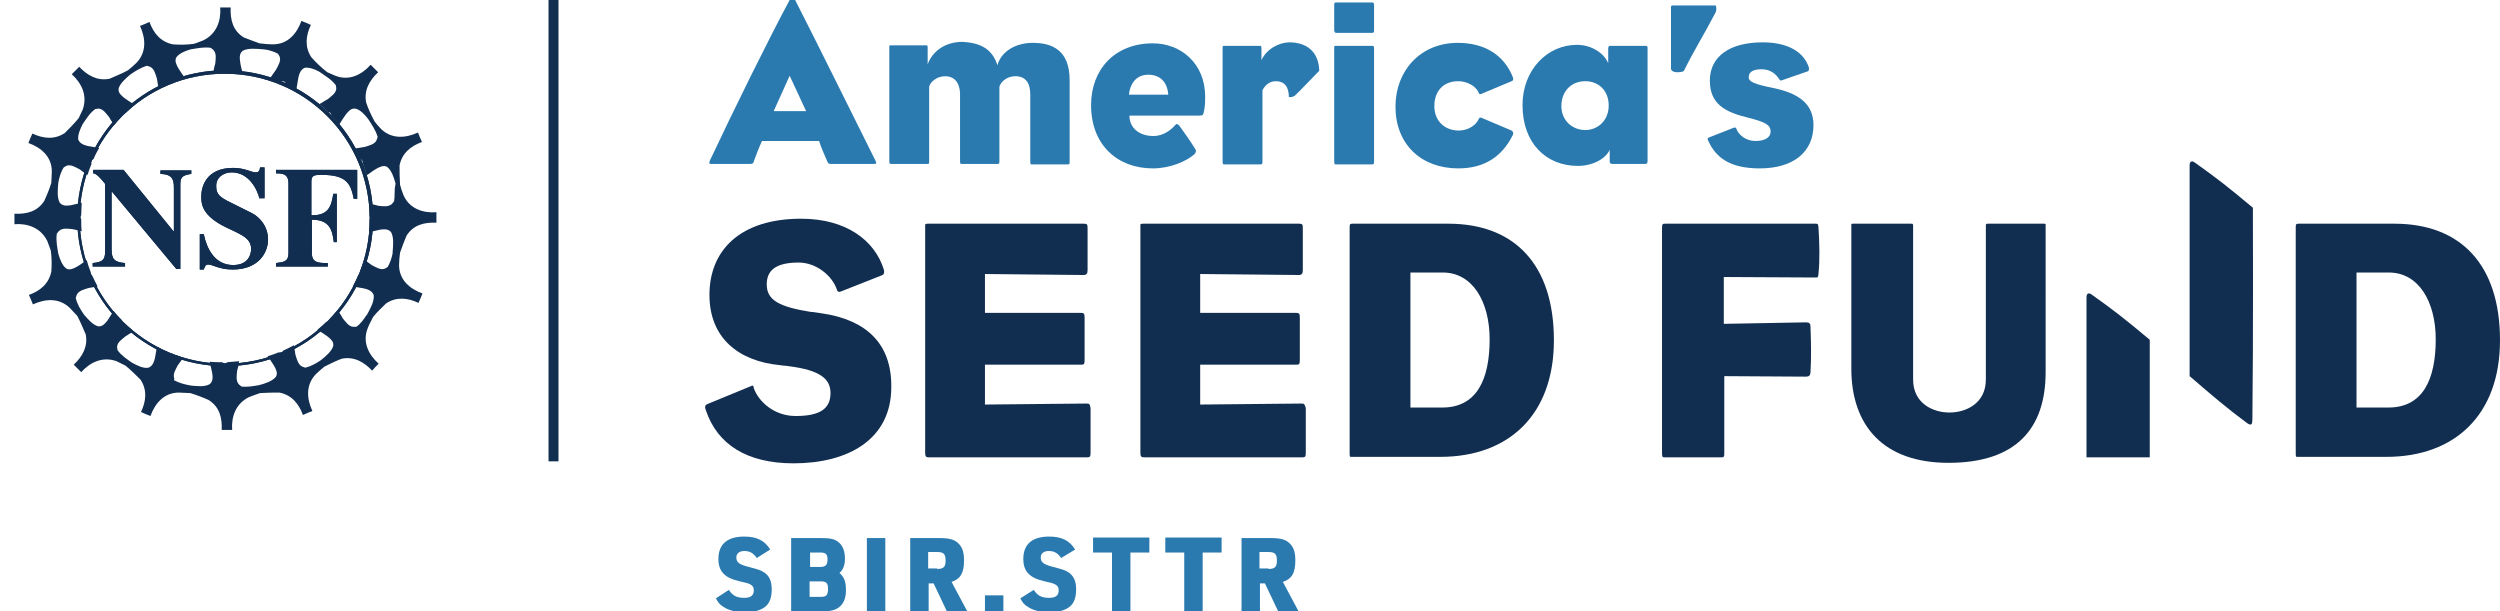 <?xml version="1.0" encoding="utf-8"?>
<!-- Generator: Adobe Illustrator 19.2.1, SVG Export Plug-In . SVG Version: 6.00 Build 0)  -->
<svg version="1.1" id="Layer_1" xmlns="http://www.w3.org/2000/svg" xmlns:xlink="http://www.w3.org/1999/xlink" x="0px" y="0px"
	 viewBox="0 0 501.8 122.7" style="enable-background:new 0 0 501.8 122.7;" xml:space="preserve">
<style type="text/css">
	.st0{fill:#2A7AB0;}
	.st1{fill:#112E51;}
	.st2{fill:none;stroke:#112E51;stroke-width:2;stroke-miterlimit:10;}
</style>
<g>
	<path class="st0" d="M146.3,118.4c0.7,1.1,1.5,1.6,3.1,1.6c1.3,0,1.9-0.5,1.9-1.5c0-0.8-0.4-1.2-1.5-1.5c-2.6-0.6-3.1-0.8-3.9-1.3
		c-1.2-0.8-1.7-1.9-1.7-3.5c0-3,1.8-4.5,5.2-4.5c2.5,0,4.1,0.8,5.2,2.6l-2.7,1.7c-0.7-1-1.4-1.4-2.5-1.4c-1,0-1.6,0.5-1.6,1.3
		c0,1,0.6,1.4,2.5,1.9c1.9,0.5,2.3,0.6,3.1,1.1c1,0.7,1.5,1.7,1.5,3.4c0,1.6-0.4,2.7-1.2,3.4c-0.9,0.8-2.4,1.2-4.2,1.2
		c-1.7,0-3.3-0.4-4.3-1.1c-0.7-0.4-1.1-0.9-1.5-1.7L146.3,118.4z"/>
	<path class="st0" d="M158.9,108h5.9c1.9,0,2.8,0.2,3.6,0.9c0.8,0.7,1.2,1.8,1.2,3.2c0,1.4-0.4,2.3-1.1,2.9c1,0.9,1.3,1.8,1.3,3.5
		c0,1.6-0.5,2.7-1.4,3.4c-0.8,0.6-1.7,0.8-3.4,0.8h-6.2V108z M164.6,113.8c1.1,0,1.5-0.4,1.5-1.5c0-1.1-0.4-1.4-1.5-1.4h-2v2.9
		H164.6z M164.8,119.8c1.1,0,1.4-0.4,1.4-1.6c0-1.2-0.4-1.5-1.4-1.5h-2.3v3.1H164.8z"/>
	<path class="st0" d="M174,108h3.7v14.7H174V108z"/>
	<path class="st0" d="M186.4,122.7h-3.7V108h5.8c2.1,0,3.1,0.3,3.9,1.1c0.8,0.8,1.1,1.8,1.1,3.4c0,2.5-0.7,3.7-2.5,4.3l3.2,6h-4.1
		l-2.7-5.7h-1V122.7z M188.1,114.2c1.3,0,1.7-0.4,1.7-1.7c0-1.3-0.4-1.7-1.7-1.7h-1.8v3.3H188.1z"/>
	<path class="st0" d="M197.7,119.5h3.7v3.2h-3.7V119.5z"/>
	<path class="st0" d="M207.5,118.4c0.7,1.1,1.5,1.6,3.1,1.6c1.3,0,1.9-0.5,1.9-1.5c0-0.8-0.4-1.2-1.5-1.5c-2.6-0.6-3.1-0.8-3.9-1.3
		c-1.2-0.8-1.7-1.9-1.7-3.5c0-3,1.8-4.5,5.2-4.5c2.5,0,4.1,0.8,5.2,2.6L213,112c-0.7-1-1.4-1.4-2.5-1.4c-1,0-1.6,0.5-1.6,1.3
		c0,1,0.6,1.4,2.5,1.9c1.9,0.5,2.3,0.6,3.1,1.1c1,0.7,1.5,1.7,1.5,3.4c0,1.6-0.4,2.7-1.2,3.4c-0.9,0.8-2.4,1.2-4.2,1.2
		c-1.7,0-3.3-0.4-4.3-1.1c-0.7-0.4-1.1-0.9-1.5-1.7L207.5,118.4z"/>
	<path class="st0" d="M223.2,110.9h-3.8v-3h11.3v3h-3.8v11.8h-3.7V110.9z"/>
	<path class="st0" d="M237.7,110.9h-3.8v-3h11.3v3h-3.8v11.8h-3.7V110.9z"/>
	<path class="st0" d="M252.9,122.7h-3.7V108h5.8c2.1,0,3.1,0.3,3.9,1.1c0.8,0.8,1.1,1.8,1.1,3.4c0,2.5-0.7,3.7-2.5,4.3l3.2,6h-4.1
		l-2.7-5.7h-1V122.7z M254.6,114.2c1.3,0,1.7-0.4,1.7-1.7c0-1.3-0.4-1.7-1.7-1.7h-1.8v3.3H254.6z"/>
</g>
<g>
	<path class="st0" d="M152.9,28.4c-0.6,1.3-1.2,2.9-1.6,4c-0.1,0.4-0.2,0.5-0.8,0.5c-3.1,0-4.7,0-7.8,0c-0.4,0-0.4-0.2-0.2-0.7
		c4.9-10.4,11.7-24.2,16-32.2c0-0.1,1.1-0.1,1.1,0c4.5,8.8,10.9,21.8,16.1,32.2c0.3,0.6,0.2,0.7-0.2,0.7c-2.3,0-5.2,0-8.8,0
		c-0.2,0-0.4,0-0.6-0.4c-0.6-1.3-1.3-3-1.7-4.2H152.9z M161.8,22.3l-3.3-7.1l-3.2,7.1H161.8z"/>
	<path class="st0" d="M200.2,13.1c0.8-2.9,3.8-4.5,7.1-4.5c3.8,0,7.4,1.4,7.4,7.5v16.2c0,0.6,0,0.7-0.4,0.7c-2.6,0-4.5,0-7.1,0
		c-0.3,0-0.4,0-0.4-0.5V19c0-2.3-0.9-3.7-3-3.7c-1.7,0-2.9,1.1-3.2,2.1v14.8c0,0.6,0,0.7-0.4,0.7c-2.6,0-4.5,0-7.1,0
		c-0.3,0-0.4,0-0.4-0.5V19c0-2.6-1.3-3.7-3-3.7c-1.7,0-3,1.2-3.2,2.1v15c0,0.4,0,0.5-0.3,0.5c-2.5,0-4.7,0-7.3,0
		c-0.3,0-0.4,0-0.4-0.7c0-8.6,0-13.8,0-22.5c0-0.6,0-0.6,0.3-0.6c2.5,0,4.6,0,7,0c0.4,0,0.4,0,0.4,0.6v3.2c1-2.7,3.6-4.5,7-4.5
		C196.9,8.6,199.2,9.9,200.2,13.1z"/>
	<path class="st0" d="M241.9,19.4c0,1.6-0.1,2.4-0.3,3.2c-0.1,0.5-0.2,0.6-0.9,0.6c-4.1,0-14,0-14,0c0,2.5,2,4.1,4.8,4.1
		c2.2,0,3.7-1.4,4.5-2.3c0.1-0.2,0.4-0.1,0.7,0.2c1,1.4,2.3,3.2,3.2,4.7c0.3,0.4,0.1,0.8-0.2,1.1c-1.5,1.3-4.7,2.8-8.3,2.8
		c-7.1,0-12.4-4.7-12.4-12.7c0-7.1,4.7-12.4,12.4-12.4C237,8.7,241.9,12.7,241.9,19.4z M234.5,19c-0.2-2.5-1.6-4-4-4
		c-2.6,0-3.7,2-3.9,4H234.5z"/>
	<path class="st0" d="M253.4,18.1v14.4c0,0.4-0.1,0.5-0.4,0.5c-2.6,0-4.5,0-7.2,0c-0.3,0-0.4,0-0.4-0.7c0-8.6,0-13.8,0-22.5
		c0-0.6,0-0.6,0.4-0.6c2.7,0,4.4,0,7,0c0.3,0,0.4,0,0.4,0.6v2.3c1-2.3,3.6-3.6,5.6-3.6c3.5,0,5.9,1.9,6,5.7c-1,1-4.3,4.5-4.9,5
		c-0.2,0.2-0.7,0.3-1.2,0.3c0-2.1-0.9-3.2-2.6-3.2C254.7,16.3,253.9,17.2,253.4,18.1z"/>
	<path class="st0" d="M275.8,6.1c0,0.4-0.1,0.5-0.4,0.5c-2.6,0-4.5,0-7.2,0c-0.3,0-0.4-0.3-0.4-0.6V1.1c0-0.3,0-0.6,0.3-0.6
		c2.4,0,5.1,0,7.2,0c0.4,0,0.5,0,0.5,0.6V6.1z M275.8,32.5c0,0.4-0.1,0.5-0.4,0.5c-2.6,0-4.5,0-7.2,0c-0.3,0-0.4,0-0.4-0.7
		c0-8.6,0-13.8,0-22.5c0-0.6,0-0.6,0.3-0.6c2.7,0,4.6,0,7.2,0c0.4,0,0.5,0,0.5,0.6V32.5z"/>
	<path class="st0" d="M303.4,26.2c0.3,0.2,0.4,0.5,0.3,0.8c-2.1,4.3-5.6,6.8-11,6.8c-7.4,0-12.6-4.8-12.6-12.4
		c0-7.2,5-12.8,12.5-12.8c5.2,0,9.3,2.3,11.1,7c0.1,0.4,0,0.6-0.3,0.7l-6.2,2.6c-0.2,0-0.3,0-0.4-0.3c-0.6-1.4-2.4-2.3-4.1-2.3
		c-3.1,0-4.8,2.1-4.8,5c0,3,2.1,4.9,4.9,4.9c1.9,0,3.5-1.1,4-2.3c0.1-0.3,0.3-0.4,0.7-0.2L303.4,26.2z"/>
	<path class="st0" d="M323.3,29.6c-0.8,2.4-3.8,3.7-6.6,3.7c-6.3,0-11.1-4.5-11.1-12.2c0-7.1,5-12.1,10.9-12.1
		c3.2,0,5.6,1.9,6.3,3.7V9.8c0-0.4,0.1-0.6,0.4-0.6c2.7,0,4.6,0,7.2,0c0.2,0,0.3,0.2,0.3,0.4c0,9,0,14,0,22.6c0,0.5-0.1,0.7-0.4,0.7
		c-1.3,0-5.9,0-6.7,0c-0.3,0-0.5-0.2-0.5-0.4V29.6z M313.4,21.3c0,2.9,2.2,4.8,4.8,4.8c2.6,0,4.7-2,4.7-4.9c0-3.1-2.1-4.9-4.7-4.9
		C315.3,16.3,313.4,18.4,313.4,21.3z"/>
	<path class="st0" d="M338,14.2c-0.1,0.2-0.7,0.3-1.4,0.3c-0.8,0-1.2-0.4-1.2-0.7c0-5.8,0-6.6,0-12.2c0-0.5,0.1-0.5,0.3-0.5
		c3.4,0,6,0,8.6,0c0.3,0,0.2,1.1,0.1,1.3C341.9,7.2,340.3,9.6,338,14.2z"/>
	<path class="st0" d="M343,27.6l5.1-2c0.2,0,0.4,0,0.4,0.2c0.5,1.4,2.1,2.5,3.8,2.5c2.1,0,3.1-0.8,3.1-1.9c0-1.3-1-1.9-4.6-2.8
		c-4.5-1.1-7.6-2.7-7.6-7.4c0-4.9,4-7.7,10.6-7.7c5.2,0,8.3,2,9.3,5.1c0,0.3,0,0.6-0.2,0.7l-5.2,1.8c-0.3,0.1-0.3,0.1-0.5-0.1
		c-0.8-1.3-2-2.1-3.6-2.1c-1.8,0-2.6,0.6-2.6,1.6c0,0.9,1.1,1.4,5.1,2.2c4.7,1,7.9,3,7.9,7.4c0,5.3-3.9,8.7-10.8,8.7
		c-6,0-8.8-2.2-10.3-5.5C342.7,28,342.7,27.7,343,27.6z"/>
</g>
<path class="st1" d="M165,62.9c-0.9-0.1-1.7-0.3-2.3-0.3c-6.2-1-8.8-2.3-8.8-5.5c0-2.6,1.5-4.4,6.4-4.4c3.6,0,6.8,2.7,7.7,5.5
	c0.1,0.3,0.3,0.5,0.8,0.3l8.1-3.2c0.4-0.1,0.7-0.4,0.5-1.2c-1.8-5.8-7.5-10.2-16.6-10.2c-12.2,0-18.4,6.3-18.4,15.3
	c0,8.6,5.8,13.3,14.2,14.1c0.5,0.1,1.2,0.1,1.7,0.2c6.4,0.8,8.4,2.6,8.4,5.4c0,3.2-2.2,4.6-7,4.6c-4.4,0-7.5-3-8.4-5.6
	c-0.1-0.6-0.1-0.6-0.8-0.3l-8.5,3.5c-0.5,0.2-0.6,0.6-0.3,1.3c2.3,6.8,8.2,10.6,17.6,10.6c10.8,0,19.6-4.7,19.6-15.3
	C179,68.9,173.8,64.2,165,62.9z"/>
<path class="st1" d="M217.9,81l-20.2,0.2v-8H217c0.6,0,0.7-0.1,0.7-1c0-2.8,0-5,0-8.4c0-0.8-0.1-1-0.7-1h-19.3V55l19.8,0.2
	c0.6,0,0.8-0.3,0.8-1c0-3,0-5,0-8.4c0-0.8-0.1-0.9-0.8-0.9h-31.2c-0.7,0-0.6,0.1-0.6,0.7c0,13.3,0,33.1,0,45.2c0,0.8,0.1,1,0.8,1
	h31.6c0.7,0,0.8-0.1,0.8-1c0-2.8,0-5.5,0-8.9C218.7,81,218.7,81,217.9,81z"/>
<path class="st1" d="M261.1,81l-20.2,0.2v-8h19.3c0.6,0,0.7-0.1,0.7-1c0-2.8,0-5,0-8.4c0-0.8-0.1-1-0.7-1h-19.3V55l19.8,0.2
	c0.6,0,0.8-0.3,0.8-1c0-3,0-5,0-8.4c0-0.8-0.1-0.9-0.8-0.9h-31.2c-0.7,0-0.6,0.1-0.6,0.7c0,13.3,0,33.1,0,45.2c0,0.8,0.1,1,0.8,1
	h31.6c0.7,0,0.8-0.1,0.8-1c0-2.8,0-5.5,0-8.9C261.8,81,261.8,81,261.1,81z"/>
<path class="st1" d="M290.7,44.9h-19.2c-0.5,0-0.6,0.1-0.6,0.7c0,8.6,0,15.6,0,22.5c0,7.1,0,14.2,0,23c0,0.7,0.1,0.6,0.6,0.6h17.6
	c13.7,0,22.8-8.4,22.8-23.4C311.9,53.1,304,44.9,290.7,44.9z M289.5,81.8h-6.4V54.7h6.5c6,0,9.4,5.9,9.4,13.4
	C299,76.2,296.4,81.8,289.5,81.8z"/>
<path class="st1" d="M364.5,44.9h-30.3c-0.5,0-0.6,0.1-0.6,0.9c0,15.3,0,31.8,0,45c0,1,0.1,1,0.6,1h11.3c0.6,0,0.6-0.2,0.6-1
	c0-5,0-15.3,0-15.3l16.3,0.1c0.6,0,0.9-0.1,1-0.8c0.2-3.3,0.1-6.4,0-9.3c0-0.6-0.3-0.8-0.9-0.8L346,65v-9.4l18.4,0.1
	c0.6,0,0.5-0.1,0.6-0.7c0.3-2.7,0.2-6.4,0-9.4C364.9,45.1,365,44.9,364.5,44.9z"/>
<path class="st1" d="M410.3,44.9c-3.7,0-8,0-11.3,0c-0.4,0-0.4,0.1-0.4,0.5v30.8c0,4.7-3.9,6.6-7.3,6.6c-3.4,0-7.3-1.9-7.3-6.6V45.5
	c0-0.6,0-0.6-0.5-0.6c-3.3,0-7.8,0-11.6,0c-0.3,0-0.3,0-0.3,0.4v28.7c0,11.4,6.4,18.9,19.5,18.9c13.7,0,19.5-7,19.5-18.2V45.4
	C410.6,44.9,410.6,44.9,410.3,44.9z"/>
<path class="st1" d="M480.6,44.9h-19.2c-0.5,0-0.6,0.1-0.6,0.7c0,8.6,0,15.6,0,22.5c0,7.1,0,14.2,0,23c0,0.7,0.1,0.6,0.6,0.6H479
	c13.7,0,22.8-8.4,22.8-23.4C501.8,53.1,493.9,44.9,480.6,44.9z M479.4,81.8H473V54.7h6.5c6,0,9.4,5.9,9.4,13.4
	C488.9,76.2,486.3,81.8,479.4,81.8z"/>
<path class="st1" d="M452.2,41.7c-5-4.2-7.6-6.2-11.7-9.1c-0.4-0.3-1-0.4-1,0.6c0,1,0,42.3,0,42.3c4.9,4.2,7.2,6.2,11.5,9.4
	c1,0.7,1.1,0.2,1.1-0.9C452.3,68.1,452.2,41.7,452.2,41.7z"/>
<path class="st1" d="M431.5,91.8c0-12.3,0-23.6,0-23.6c-5-4.2-7.6-6.2-11.7-9.1c-0.4-0.3-1-0.4-1,0.6c0,0.7,0,19.7,0,32.1H431.5z"/>
<line class="st2" x1="111.1" y1="0" x2="111.1" y2="92.6"/>
<g>
	<path class="st1" d="M18.6,52.8c1.7-0.2,2.5-0.4,2.5-2.3V36.9c-1.6-2-2.1-2.1-2.4-2.1v-0.7h6.1l10,12.3h0.1v-8.7
		c0-1.7-0.3-2.7-2.7-2.8v-0.7h6.2v0.7c-2.1,0.3-2.2,0.9-2.2,2.3V54h-0.8L22.5,38.5h-0.1V50c0,2.1,0.6,2.6,2.7,2.8v0.7h-6.5V52.8z"/>
	<path class="st1" d="M18.6,52.8c1.7-0.2,2.5-0.4,2.5-2.3V36.9c-1.6-2-2.1-2.1-2.4-2.1v-0.7h6.1l10,12.3h0.1v-8.7
		c0-1.7-0.3-2.7-2.7-2.8v-0.7h6.2v0.7c-2.1,0.3-2.2,0.9-2.2,2.3V54h-0.8L22.5,38.5h-0.1V50c0,2.1,0.6,2.6,2.7,2.8v0.7h-6.5V52.8z"/>
	<path class="st1" d="M52.1,39.9c-0.5-2-2.2-5.3-5.6-5.3c-1.5,0-3.1,0.9-3.1,2.7c0,1.6,0.5,2.2,3,3.4l4.2,2.1c1,0.5,3.2,2.2,3.2,5.3
		c0,2.5-1.8,6-7.1,6c-2.7,0-4-1-4.9-1c-0.6,0-0.7,0.5-0.9,1h-0.8V47h0.8c0.6,2.9,2.2,6.2,5.9,6.2c3.5,0,3.6-2.8,3.6-3.2
		c0-1.9-1.4-2.6-3.2-3.5l-1.9-0.9c-4.9-2.4-4.9-4.8-4.9-6.2c0-1.8,0.9-5.7,6.4-5.7c2.3,0,3.7,0.9,4.5,0.9c0.7,0,0.8-0.4,0.9-1h0.9
		v6.2H52.1z"/>
	<path class="st1" d="M52.1,39.9c-0.5-2-2.2-5.3-5.6-5.3c-1.5,0-3.1,0.9-3.1,2.7c0,1.6,0.5,2.2,3,3.4l4.2,2.1c1,0.5,3.2,2.2,3.2,5.3
		c0,2.5-1.8,6-7.1,6c-2.7,0-4-1-4.9-1c-0.6,0-0.7,0.5-0.9,1h-0.8V47h0.8c0.6,2.9,2.2,6.2,5.9,6.2c3.5,0,3.6-2.8,3.6-3.2
		c0-1.9-1.4-2.6-3.2-3.5l-1.9-0.9c-4.9-2.4-4.9-4.8-4.9-6.2c0-1.8,0.9-5.7,6.4-5.7c2.3,0,3.7,0.9,4.5,0.9c0.7,0,0.8-0.4,0.9-1h0.9
		v6.2H52.1z"/>
	<path class="st1" d="M55.4,34.1h16.3v5.8H71c-0.6-3-1.4-4.8-6.4-4.8c-1.6,0-2.1,0.1-2.1,1.4v6.7c3.6,0.1,4-2,4.4-4.3h0.7v9.7H67
		c-0.3-2.4-0.8-4.5-4.4-4.5v6.7c0,1.9,1.2,2,3.2,2v0.7H55.4v-0.7c1.6-0.2,2.5-0.3,2.5-2V36.8c0-1.9-1.2-2-2.5-2V34.1z"/>
	<path class="st1" d="M55.4,34.1h16.3v5.8H71c-0.6-3-1.4-4.8-6.4-4.8c-1.6,0-2.1,0.1-2.1,1.4v6.7c3.6,0.1,4-2,4.4-4.3h0.7v9.7H67
		c-0.3-2.4-0.8-4.5-4.4-4.5v6.7c0,1.9,1.2,2,3.2,2v0.7H55.4v-0.7c1.6-0.2,2.5-0.3,2.5-2V36.8c0-1.9-1.2-2-2.5-2V34.1z"/>
	<path class="st1" d="M45.2,14.1c-16.4,0-29.7,13.3-29.7,29.7c0,16.4,13.3,29.7,29.7,29.7c16.4,0,29.7-13.3,29.7-29.7
		C74.9,27.4,61.6,14.1,45.2,14.1 M45.2,73C29.1,73,16,59.9,16,43.9c0-16.1,13-29.1,29.1-29.1c16.1,0,29.1,13,29.1,29.1
		C74.3,59.9,61.3,73,45.2,73"/>
	<path class="st1" d="M45.2,14.1c-16.4,0-29.7,13.3-29.7,29.7c0,16.4,13.3,29.7,29.7,29.7c16.4,0,29.7-13.3,29.7-29.7
		C74.9,27.4,61.6,14.1,45.2,14.1z M45.2,73C29.1,73,16,59.9,16,43.9c0-16.1,13-29.1,29.1-29.1c16.1,0,29.1,13,29.1,29.1
		C74.3,59.9,61.3,73,45.2,73z"/>
	<path class="st1" d="M81,39.2c-0.3-0.7-0.5-1.4-0.7-2.1c-0.1-1.4-0.1-2.7-0.1-3.9c0.5-2.5,2.3-3.9,4.5-4.7
		c-0.3-0.6-0.6-1.4-0.8-1.9c-2.4,1.1-5.2,1.4-7.4-0.7c-0.5-0.5-0.9-1-1.3-1.5c-0.7-1.3-1.3-2.6-1.7-3.8c-0.5-2.5,0.7-4.5,2.4-6.1
		c-0.5-0.5-1.1-1.1-1.5-1.5c-1.8,2-4.3,3.3-7.1,2.2c-0.5-0.2-1.1-0.5-1.6-0.7c-1.2-0.9-2.3-2-3.2-3c-1.4-2.1-1.1-4.4-0.1-6.5
		c-0.6-0.3-1.4-0.6-1.9-0.8c-0.9,2.5-2.7,4.7-5.7,4.7c-0.9,0-1.8-0.1-2.7-0.2c-1.1-0.4-2.2-0.8-3.2-1.2c-2.2-1.4-2.7-3.6-2.6-6
		c-0.7,0-1.5,0-2.1,0c0.2,2.6-0.7,5.3-3.4,6.6c-0.6,0.2-1.2,0.5-1.9,0.7c-1.5,0.2-2.9,0.2-4.2,0.1c-2.5-0.5-3.9-2.3-4.7-4.5
		c-0.6,0.3-1.4,0.6-1.9,0.8c1.1,2.4,1.4,5.2-0.7,7.4c-0.5,0.5-1.1,1-1.7,1.5c-1.3,0.7-2.6,1.2-3.7,1.7c-2.5,0.5-4.5-0.7-6.1-2.4
		c-0.5,0.5-1.1,1.1-1.5,1.5c2,1.8,3.2,4.3,2.2,7.1c-0.3,0.6-0.5,1.1-0.8,1.7c-0.9,1.1-1.9,2.1-2.8,3c-2.1,1.4-4.4,1.1-6.5,0.1
		c-0.3,0.6-0.6,1.4-0.8,1.9c2.5,0.9,4.7,2.7,4.7,5.7c0,0.8-0.1,1.6-0.1,2.3c-0.4,1.3-0.9,2.5-1.4,3.6c-1.4,2.2-3.6,2.7-6,2.6
		c0,0.7,0,1.5,0,2.1c2.6-0.2,5.3,0.7,6.6,3.4c0.2,0.6,0.5,1.3,0.7,1.9c0.2,1.5,0.2,2.9,0.1,4.2c-0.5,2.5-2.3,3.9-4.5,4.7
		c0.3,0.6,0.6,1.4,0.8,1.9c2.4-1.1,5.2-1.4,7.4,0.7c0.5,0.5,1,1.1,1.5,1.6c0.7,1.3,1.2,2.6,1.7,3.7c0.5,2.5-0.7,4.5-2.4,6.1
		c0.5,0.5,1.1,1.1,1.5,1.5c1.8-2,4.3-3.2,7.1-2.2c0.6,0.3,1.2,0.6,1.8,0.9c1.1,0.9,2.1,1.9,3,2.8c1.4,2.1,1.1,4.4,0.1,6.5
		c0.6,0.3,1.4,0.6,1.9,0.8c0.9-2.5,2.7-4.7,5.7-4.7c0.8,0,1.5,0.1,2.3,0.1c1.3,0.4,2.6,0.9,3.7,1.4c2.2,1.4,2.7,3.6,2.6,6
		c0.7,0,1.5,0,2.1,0c-0.2-2.6,0.7-5.3,3.4-6.6c0.7-0.3,1.4-0.5,2.2-0.8c1.4-0.1,2.7-0.1,3.9-0.1c2.5,0.5,3.9,2.3,4.7,4.5
		c0.6-0.3,1.4-0.6,1.9-0.8c-1.1-2.4-1.4-5.2,0.7-7.4c0.5-0.5,1.1-1,1.7-1.5c1.2-0.6,2.4-1.2,3.5-1.6c2.5-0.5,4.5,0.7,6.1,2.4
		C75,74,75.6,73.4,76,73c-2-1.8-3.3-4.3-2.2-7.1c0.3-0.8,0.7-1.5,1.1-2.3c0.8-1,1.8-1.9,2.6-2.7c2.1-1.4,4.4-1.1,6.5-0.1
		c0.3-0.6,0.6-1.4,0.8-1.9c-2.5-0.9-4.7-2.7-4.7-5.7c0-0.8,0.1-1.7,0.2-2.5c0.4-1.2,0.9-2.4,1.3-3.4c1.4-2.2,3.6-2.7,6-2.6
		c0-0.7,0-1.5,0-2.1C84.9,42.8,82.2,41.9,81,39.2 M79.1,40.4l-0.4,0.5c-0.7,0.7-1.8,0.5-2.8,0.4c-0.6-0.2-1.2-0.3-1.8-0.4
		c0.1,0.8,0.1,1.6,0.1,2.4c0,0,0,0,0,0c0.2,0.3,0.1,0.6,0,0.8c0,0.8,0,1.7-0.1,2.5c0.7-0.2,1.5-0.3,2.2-0.5c0.8-0.1,1.6-0.2,2.2,0.5
		c0.6,1.1,0.4,2.8,0.3,4.1c0,0.1,0,0.2,0,0.2c-0.2,0.9-0.5,1.9-1,2.7l-0.5,0.3c-0.9,0.4-1.9-0.3-2.7-0.7c-0.5-0.4-1-0.7-1.5-1.1
		c-0.2,0.8-0.5,1.5-0.8,2.3c0,0,0,0,0,0.1c0,0.4-0.1,0.6-0.4,0.7c-0.3,0.8-0.7,1.5-1.1,2.3c0.8,0.1,1.5,0.3,2.3,0.4
		c0.8,0.2,1.6,0.5,1.9,1.3c0.2,1.2-0.7,2.8-1.3,3.9c0,0,0,0.1-0.1,0.1c-0.6,0.9-1.2,1.8-2.1,2.4L71,65.6c-1,0-1.6-1-2.2-1.7
		c-0.3-0.6-0.7-1.1-1-1.7c-0.5,0.6-1,1.2-1.6,1.8c0,0,0,0.1,0,0.1c-0.1,0.4-0.4,0.5-0.7,0.5c-0.6,0.6-1.2,1.1-1.8,1.6
		c0.7,0.4,1.3,0.8,2,1.3c0.6,0.5,1.3,1,1.2,1.9c-0.3,1.1-1.5,2.1-2.5,2.9c-0.9,0.6-1.9,1.2-3.1,1.5l-0.6-0.2
		c-0.9-0.4-1.1-1.5-1.4-2.4c-0.1-0.6-0.2-1.3-0.3-1.9c-0.7,0.4-1.4,0.7-2.2,1.1c0,0,0,0.1,0,0.1c-0.3,0.3-0.6,0.3-0.8,0.2
		c-0.8,0.3-1.5,0.6-2.3,0.8c0.5,0.6,0.9,1.3,1.3,1.9c0.4,0.7,0.8,1.5,0.4,2.2c-0.7,0.9-2.2,1.4-3.4,1.7c-1.1,0.2-2.3,0.4-3.5,0.3
		l-0.5-0.4c-0.7-0.7-0.5-1.8-0.4-2.8c0.2-0.6,0.3-1.3,0.4-1.9c-0.8,0.1-1.6,0.1-2.4,0.2c0,0,0,0.1-0.1,0.1c-0.4,0.2-0.6,0.1-0.9-0.1
		c-0.8,0-1.7,0-2.5-0.1c0.2,0.8,0.3,1.5,0.5,2.3c0.1,0.8,0.2,1.6-0.5,2.2c-1,0.6-2.5,0.4-3.7,0.3c-1.2-0.2-2.4-0.5-3.5-1.1L35,76
		c-0.4-0.9,0.3-1.9,0.7-2.7c0.4-0.5,0.7-1,1.1-1.5c-0.8-0.2-1.5-0.5-2.3-0.8c0,0,0,0-0.1,0.1c-0.4,0-0.6-0.1-0.7-0.4
		c-0.8-0.3-1.5-0.7-2.2-1.1c-0.1,0.8-0.3,1.5-0.4,2.3c-0.2,0.8-0.5,1.6-1.3,1.9c-1,0.2-2.2-0.4-3.3-1c-1-0.7-2.1-1.4-2.9-2.5
		l-0.1-0.6c0-1,1-1.6,1.7-2.2c0.5-0.3,1.1-0.7,1.6-1c-0.6-0.5-1.2-1-1.8-1.6c0,0,0,0,0,0c-0.4-0.1-0.5-0.3-0.5-0.6
		c-0.6-0.6-1.2-1.2-1.7-1.9c-0.4,0.6-0.8,1.3-1.2,1.9c-0.5,0.6-1,1.3-1.9,1.2c-1.1-0.3-2-1.4-2.8-2.3c-0.7-1-1.4-2.1-1.7-3.4
		l0.2-0.6c0.4-0.9,1.5-1.1,2.4-1.4c0.6-0.1,1.2-0.2,1.8-0.3c-0.4-0.7-0.7-1.4-1.1-2.2c0,0,0,0,0,0c-0.3-0.3-0.3-0.5-0.3-0.7
		c-0.3-0.8-0.6-1.6-0.8-2.4c-0.6,0.4-1.2,0.9-1.9,1.3c-0.7,0.4-1.5,0.8-2.2,0.4c-0.8-0.6-1.3-1.9-1.6-3c-0.2-1.2-0.5-2.6-0.3-4
		l0.4-0.5c0.7-0.7,1.8-0.5,2.8-0.4c0.6,0.1,1.2,0.3,1.8,0.4c-0.1-0.8-0.1-1.6-0.1-2.4c0,0,0,0,0,0c-0.2-0.3-0.1-0.6,0-0.8
		c0-0.8,0.1-1.7,0.1-2.5c-0.7,0.2-1.5,0.3-2.2,0.5c-0.8,0.1-1.6,0.2-2.2-0.5c-0.6-1.1-0.4-2.7-0.3-4c0.2-1.1,0.5-2.2,1.1-3.1
		l0.5-0.3c0.9-0.4,1.9,0.3,2.7,0.7c0.5,0.4,1.1,0.8,1.6,1.1c0.2-0.8,0.5-1.5,0.8-2.3c0,0-0.1-0.1-0.1-0.1c0-0.4,0.2-0.7,0.5-0.8
		c0.3-0.8,0.7-1.5,1.1-2.2c-0.8-0.1-1.6-0.3-2.3-0.4c-0.8-0.2-1.6-0.5-1.9-1.3c-0.1-1,0.4-2.1,0.9-3.1c0.7-1,1.4-2.2,2.5-3l0.6-0.1
		c1,0,1.6,1,2.2,1.7c0.3,0.6,0.7,1.1,1,1.6c0.5-0.6,1-1.2,1.6-1.8c0,0,0-0.1,0-0.1c0.1-0.4,0.4-0.5,0.7-0.5c0.6-0.6,1.2-1.1,1.8-1.7
		c-0.7-0.4-1.3-0.8-2-1.3c-0.6-0.5-1.3-1-1.2-1.9c0.3-1.1,1.4-2,2.3-2.8c1-0.7,2.1-1.4,3.4-1.8l0.6,0.2c0.9,0.4,1.1,1.5,1.4,2.4
		c0.1,0.6,0.2,1.3,0.3,1.9c0.7-0.4,1.4-0.7,2.2-1c0,0,0-0.1,0-0.1c0.3-0.3,0.6-0.3,0.8-0.2c0.8-0.3,1.5-0.6,2.3-0.8
		c-0.5-0.6-0.9-1.3-1.3-1.9c-0.4-0.7-0.8-1.5-0.4-2.2c0.6-0.8,1.8-1.3,2.9-1.6c1.3-0.2,2.6-0.5,4-0.3l0.5,0.4
		c0.7,0.7,0.5,1.8,0.4,2.8c-0.2,0.6-0.3,1.2-0.4,1.9c0.8-0.1,1.6-0.1,2.4-0.1c0,0,0-0.1,0.1-0.1c0.4-0.2,0.6-0.1,0.9,0.1
		c0.8,0,1.7,0.1,2.5,0.1c-0.2-0.8-0.4-1.5-0.5-2.3c-0.1-0.8-0.2-1.6,0.5-2.2c1.1-0.6,2.8-0.4,4.1-0.3c0.3,0,0.5,0.1,0.8,0.1
		c0.8,0.2,1.5,0.4,2.2,0.8l0.3,0.5c0.4,0.9-0.3,1.9-0.7,2.7c-0.4,0.6-0.8,1.1-1.2,1.7c0.8,0.2,1.5,0.5,2.2,0.8
		c0.1-0.1,0.1-0.1,0.2-0.2c0.5,0,0.7,0.2,0.8,0.6c0.7,0.3,1.4,0.7,2.1,1c0.1-0.8,0.3-1.6,0.4-2.4c0.2-0.8,0.5-1.6,1.3-1.9
		c0.9-0.1,2,0.3,2.9,0.8c1.1,0.8,2.4,1.5,3.3,2.7l0.1,0.6c0,1-1,1.6-1.7,2.2c-0.6,0.3-1.1,0.7-1.7,1c0.6,0.5,1.2,1,1.8,1.6
		c0,0,0.1,0,0.1,0c0.4,0.2,0.5,0.4,0.5,0.7c0.6,0.6,1.1,1.2,1.6,1.8c0.4-0.7,0.8-1.3,1.3-2c0.5-0.6,1-1.3,1.9-1.2
		c1,0.2,1.9,1.2,2.6,2.1c0.7,1.1,1.5,2.2,1.9,3.6l-0.2,0.6c-0.4,0.9-1.5,1.1-2.4,1.4c-0.6,0.1-1.2,0.2-1.9,0.3
		c0.4,0.7,0.7,1.4,1.1,2.2c0,0,0,0,0.1,0c0.3,0.3,0.3,0.5,0.3,0.8c0.3,0.8,0.6,1.6,0.8,2.4c0.6-0.4,1.2-0.9,1.9-1.3
		c0.7-0.4,1.5-0.8,2.2-0.4c0.9,0.7,1.4,2.2,1.7,3.4C79.1,38,79.3,39.2,79.1,40.4"/>
</g>
</svg>
